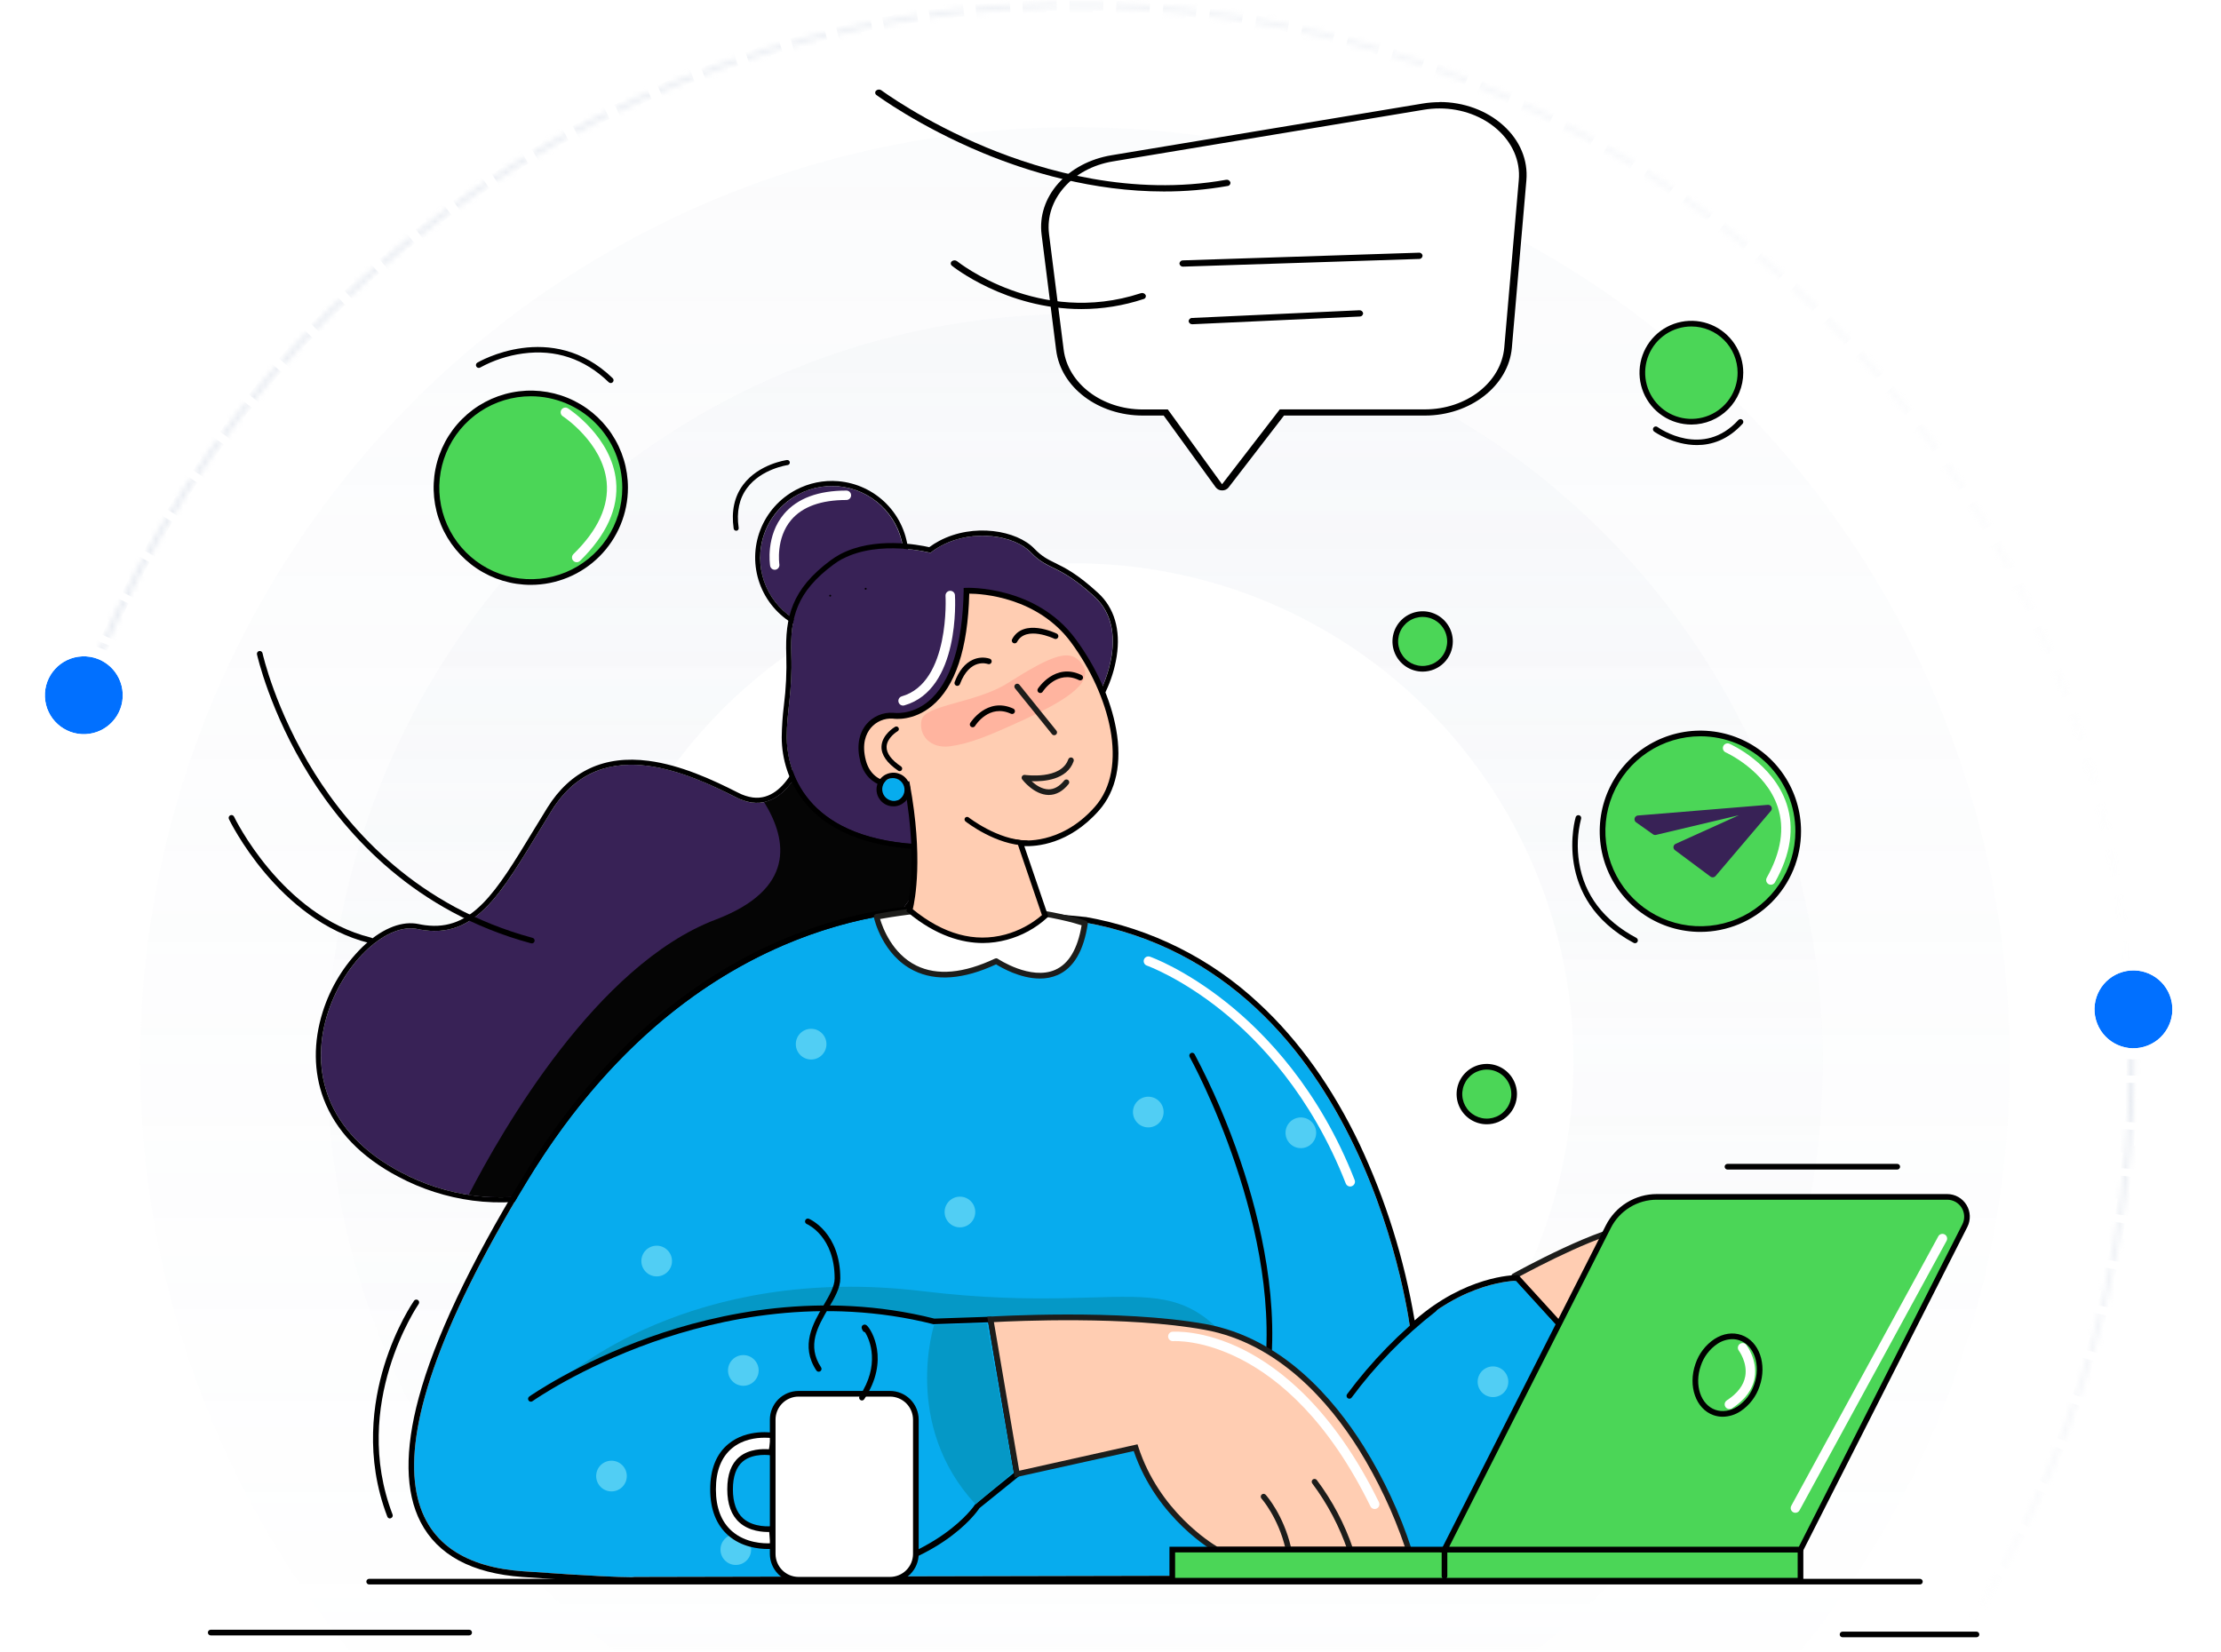 <svg width="406" height="302" viewBox="0 0 406 302" fill="none" xmlns="http://www.w3.org/2000/svg">
<mask id="mask0_14058_101173" style="mask-type:alpha" maskUnits="userSpaceOnUse" x="0" y="0" width="406" height="302">
<rect width="405.823" height="301.875" fill="#D9D9D9"/>
</mask>
<g mask="url(#mask0_14058_101173)">
<g opacity="0.5">
<mask id="path-2-inside-1_14058_101173" fill="white">
<path d="M389.979 202.565C391.995 156.308 377.371 110.86 348.759 74.459C320.146 38.057 279.439 13.112 234.015 4.144C188.592 -4.824 141.458 2.78 101.159 25.576C60.859 48.373 30.061 84.853 14.346 128.405L15.186 128.708C30.828 85.357 61.484 49.045 101.598 26.353C141.712 3.662 188.628 -3.907 233.842 5.02C279.057 13.946 319.576 38.777 348.057 75.01C376.537 111.244 391.094 156.483 389.087 202.526L389.979 202.565Z"/>
</mask>
<path d="M389.979 202.565C391.995 156.308 377.371 110.86 348.759 74.459C320.146 38.057 279.439 13.112 234.015 4.144C188.592 -4.824 141.458 2.78 101.159 25.576C60.859 48.373 30.061 84.853 14.346 128.405L15.186 128.708C30.828 85.357 61.484 49.045 101.598 26.353C141.712 3.662 188.628 -3.907 233.842 5.02C279.057 13.946 319.576 38.777 348.057 75.01C376.537 111.244 391.094 156.483 389.087 202.526L389.979 202.565Z" stroke="url(#paint0_linear_14058_101173)" stroke-width="2.848" stroke-dasharray="4.27 4.27" mask="url(#path-2-inside-1_14058_101173)"/>
</g>
<g opacity="0.5">
<mask id="path-3-inside-2_14058_101173" fill="white">
<path d="M14.603 260.572C30.488 304.063 61.429 340.422 101.818 363.061C142.206 385.699 189.369 393.118 234.757 383.973C280.145 374.827 320.755 349.723 349.224 313.21C377.694 276.697 392.14 231.192 389.943 184.943L389.051 184.986C391.238 231.021 376.859 276.316 348.52 312.661C320.182 349.006 279.76 373.994 234.581 383.098C189.402 392.201 142.456 384.816 102.254 362.282C62.052 339.748 31.253 303.556 15.442 260.266L14.603 260.572Z"/>
</mask>
<path d="M14.603 260.572C30.488 304.063 61.429 340.422 101.818 363.061C142.206 385.699 189.369 393.118 234.757 383.973C280.145 374.827 320.755 349.723 349.224 313.21C377.694 276.697 392.14 231.192 389.943 184.943L389.051 184.986C391.238 231.021 376.859 276.316 348.52 312.661C320.182 349.006 279.76 373.994 234.581 383.098C189.402 392.201 142.456 384.816 102.254 362.282C62.052 339.748 31.253 303.556 15.442 260.266L14.603 260.572Z" stroke="url(#paint1_linear_14058_101173)" stroke-width="2.848" stroke-dasharray="4.27 4.27" mask="url(#path-3-inside-2_14058_101173)"/>
</g>
<circle opacity="0.08" cx="196.503" cy="194.133" r="170.873" fill="url(#paint2_linear_14058_101173)"/>
<circle opacity="0.1" cx="196.505" cy="194.132" r="136.698" fill="url(#paint3_linear_14058_101173)"/>
<circle cx="196.504" cy="194.134" r="91.132" fill="white"/>
<g filter="url(#filter0_d_14058_101173)">
<circle cx="15.322" cy="125.09" r="7.12" transform="rotate(-2.504 15.322 125.09)" fill="#0170FF"/>
<circle cx="15.322" cy="125.09" r="8.138" transform="rotate(-2.504 15.322 125.09)" stroke="white" stroke-width="2.037"/>
</g>
<g filter="url(#filter1_d_14058_101173)">
<circle cx="389.994" cy="182.517" r="7.12" transform="rotate(-15.735 389.994 182.517)" fill="#0170FF"/>
<circle cx="389.994" cy="182.517" r="8.138" transform="rotate(-15.735 389.994 182.517)" stroke="white" stroke-width="2.037"/>
</g>
</g>
<path d="M276.796 233.331C276.796 233.331 292.976 224.365 298.832 224.365C304.688 224.365 291.935 244.366 291.935 244.366L285.131 242.791L276.796 233.331Z" fill="#FFCDB2"/>
<path d="M291.946 244.884C291.907 244.889 291.867 244.889 291.829 244.884L285.028 243.308C284.922 243.284 284.827 243.228 284.756 243.146L276.407 233.686C276.356 233.628 276.318 233.56 276.297 233.485C276.277 233.411 276.273 233.333 276.286 233.257C276.299 233.181 276.329 233.109 276.374 233.046C276.419 232.983 276.477 232.931 276.544 232.893C277.21 232.524 292.911 223.861 298.832 223.861C299.183 223.834 299.534 223.909 299.844 224.075C300.154 224.241 300.409 224.492 300.581 224.799C302.581 228.448 293.432 243.011 292.38 244.66C292.331 244.73 292.267 244.787 292.191 244.826C292.115 244.865 292.031 244.885 291.946 244.884ZM285.421 242.325L291.704 243.78C295.536 237.711 300.94 227.572 299.674 225.286C299.574 225.096 299.384 224.882 298.832 224.882C293.784 224.882 280.517 231.903 277.614 233.476L285.421 242.325Z" fill="#1D1D1B"/>
<path d="M147.802 136.526C147.802 136.526 144.099 150.666 134.532 145.779C124.966 140.892 109.523 134.23 100.853 148.193C92.184 162.156 87.625 172.25 76.317 169.871C65.009 167.491 44.624 199.263 73.306 214.357C120.31 239.094 172.525 155.335 172.525 155.335L164.97 145.806L147.802 136.526Z" fill="#382256"/>
<path d="M85.677 218.478C129.015 225.127 172.526 155.335 172.526 155.335L164.97 145.806L147.803 136.526C147.803 136.526 145.458 145.462 139.682 146.665C144.047 153.735 145.351 162.622 130.808 168.153C109.11 176.406 91.798 206.605 85.677 218.478Z" fill="#050505"/>
<path d="M147.803 136.527L164.97 145.807L172.526 155.335C172.526 155.335 129.574 224.241 86.508 218.599C81.89 217.984 77.419 216.547 73.307 214.357C44.99 199.456 64.489 168.302 75.876 169.795C76.024 169.816 76.172 169.84 76.317 169.871C76.759 169.964 77.193 170.04 77.614 170.095C87.987 171.454 92.522 161.605 100.854 148.193C105.447 140.792 111.944 139.192 118.462 140.044C124.239 140.803 130.036 143.493 134.533 145.779C135.454 146.265 136.451 146.59 137.481 146.741C144.868 147.71 147.803 136.527 147.803 136.527ZM147.924 135.602C147.757 135.582 147.588 135.606 147.434 135.671C147.304 135.728 147.189 135.813 147.097 135.92C147.005 136.028 146.938 136.155 146.903 136.292C146.865 136.43 144.075 146.665 137.592 145.817C136.666 145.679 135.77 145.385 134.943 144.948C130.115 142.496 124.411 139.885 118.573 139.12C110.479 138.058 104.247 140.944 100.05 147.7C99.095 149.238 98.195 150.721 97.323 152.155C90.691 163.081 86.311 170.295 77.724 169.171C77.328 169.116 76.914 169.047 76.497 168.957C76.331 168.922 76.152 168.895 75.986 168.871C72.986 168.478 69.517 170.005 66.227 173.175C62.877 176.478 60.39 180.554 58.985 185.045C57.261 190.528 57.309 196.014 59.154 200.908C61.357 206.753 65.968 211.557 72.858 215.185C77.07 217.421 81.647 218.89 86.373 219.523C96.398 220.837 107.227 218.275 118.559 211.909C127.556 206.853 136.895 199.391 146.32 189.735C162.325 173.333 173.195 156.004 173.305 155.832C173.406 155.668 173.454 155.476 173.443 155.284C173.432 155.092 173.362 154.907 173.243 154.756L165.701 145.22C165.622 145.121 165.523 145.039 165.411 144.979L148.244 135.699C148.144 135.646 148.036 135.611 147.924 135.595V135.602Z" fill="black"/>
<path d="M177.288 166.601C177.288 166.601 130.119 160.394 96.374 215.916C62.63 271.438 75.966 285.922 95.592 287.301C115.217 288.681 116 288.336 116 288.336L277.828 287.991L298.833 257.989L277.142 234.193C277.142 234.193 267.486 234.193 257.858 243.505C257.858 243.505 250.271 177.982 198.294 168.67L177.288 166.601Z" fill="#07ACEE"/>
<path d="M172.933 166.394C174.387 166.378 175.841 166.447 177.288 166.601L198.293 168.67C250.284 177.982 257.857 243.505 257.857 243.505C267.513 234.193 277.142 234.193 277.142 234.193L298.833 257.989L277.828 287.991L116 288.336C115.693 288.381 115.382 288.393 115.072 288.374C113.386 288.374 108.675 288.222 95.591 287.301C75.965 285.922 62.633 271.438 96.374 215.916C123.963 170.54 160.497 166.394 172.933 166.394ZM172.933 165.36C166.766 165.36 154.272 166.394 139.888 173.205C122.39 181.506 107.454 195.697 95.491 215.378C85.835 231.286 79.448 244.805 76.545 255.561C73.945 265.186 74.058 272.842 76.89 278.321C79.993 284.322 86.263 287.698 95.512 288.346C108.823 289.284 113.476 289.422 115.065 289.422C115.411 289.43 115.756 289.417 116.1 289.384L277.838 289.04H278.366L278.673 288.598L299.675 258.596L300.15 257.906L299.592 257.295L277.9 233.5L277.593 233.155H277.138C276.745 233.155 267.91 233.255 258.595 241.432C256.719 230.26 253.323 219.397 248.501 209.146C243.573 198.842 237.428 190.231 230.224 183.548C221.411 175.271 210.371 169.751 198.462 167.667H198.421H198.38L177.392 165.598C175.903 165.44 174.406 165.368 172.908 165.384L172.933 165.36Z" fill="black"/>
<path d="M102.937 252.171C102.937 252.171 125.987 230.917 168.68 236.09C211.374 241.263 215.509 227.469 232.034 256.092C248.56 284.715 200.704 256.092 200.704 256.092L102.937 252.171Z" fill="#0598C6"/>
<path d="M217.919 192.983C217.919 192.983 235.821 225.055 231.348 253.333L217.919 192.983Z" fill="#07ACEE"/>
<path d="M231.348 253.85H231.265C231.13 253.829 231.009 253.755 230.928 253.644C230.847 253.534 230.813 253.396 230.834 253.26C235.231 225.486 217.643 193.562 217.468 193.255C217.404 193.136 217.39 192.996 217.428 192.866C217.467 192.736 217.554 192.627 217.673 192.561C217.791 192.495 217.93 192.478 218.061 192.514C218.191 192.549 218.303 192.635 218.371 192.752C221.709 199.064 224.528 205.638 226.799 212.409C230.393 223.003 234.186 238.721 231.858 253.447C231.832 253.562 231.767 253.664 231.674 253.738C231.581 253.811 231.466 253.851 231.348 253.85Z" fill="black"/>
<path d="M97.064 255.747C97.064 255.747 131.149 231.607 170.746 241.608L181.092 241.263L185.92 269.541L178.678 275.404C178.678 275.404 172.125 285.749 152.165 288.508" fill="#07ACEE"/>
<path d="M152.148 289.026C152.08 289.03 152.012 289.022 151.947 289C151.883 288.979 151.823 288.944 151.772 288.9C151.72 288.855 151.678 288.801 151.648 288.74C151.617 288.679 151.599 288.613 151.595 288.545C151.59 288.477 151.598 288.408 151.62 288.344C151.642 288.279 151.676 288.22 151.72 288.168C151.765 288.117 151.819 288.075 151.88 288.044C151.941 288.014 152.008 287.996 152.076 287.991C171.539 285.305 178.157 275.231 178.223 275.124C178.254 275.077 178.291 275.034 178.333 274.997L185.33 269.327L180.644 241.78L170.763 242.125C170.717 242.132 170.669 242.132 170.622 242.125C150.303 236.994 131.477 241.09 119.262 245.422C106.003 250.126 97.447 256.112 97.364 256.185C97.309 256.228 97.246 256.26 97.178 256.278C97.111 256.296 97.04 256.3 96.971 256.29C96.902 256.28 96.835 256.256 96.775 256.22C96.716 256.183 96.664 256.135 96.623 256.078C96.583 256.021 96.554 255.957 96.539 255.888C96.524 255.82 96.523 255.749 96.537 255.681C96.55 255.612 96.577 255.547 96.616 255.489C96.655 255.431 96.705 255.381 96.764 255.343C96.85 255.281 105.499 249.212 118.883 244.456C131.229 240.073 150.265 235.935 170.801 241.104L181.061 240.759C181.185 240.757 181.306 240.8 181.402 240.879C181.498 240.958 181.563 241.068 181.585 241.19L186.413 269.469C186.428 269.559 186.419 269.652 186.387 269.738C186.355 269.824 186.301 269.9 186.23 269.958L179.047 275.756C178.357 276.79 171.536 286.353 152.217 289.022L152.148 289.026Z" fill="black"/>
<path d="M181.079 241.263C181.079 241.263 204.567 239.773 220.331 242.643C246.84 247.471 257.517 283.336 257.517 283.336H222.397C222.397 283.336 211.706 277.473 207.588 264.713L185.897 269.541L181.079 241.263Z" fill="#FFCDB2"/>
<path d="M258.209 283.853H222.261L222.144 283.788C222.037 283.729 211.495 277.822 207.246 265.32L185.479 270.148L180.472 240.767L181.044 240.729C181.279 240.729 204.777 239.266 220.42 242.108C234.304 244.636 243.787 255.682 249.302 264.5C252.94 270.35 255.864 276.616 258.009 283.163L258.209 283.853ZM222.534 282.819H256.806C254.691 276.597 251.875 270.636 248.412 265.051C243.012 256.43 233.739 245.612 220.237 243.153C206.081 240.573 185.382 241.546 181.686 241.746L186.317 268.917L207.936 264.089L208.081 264.538C211.874 276.266 221.392 282.15 222.534 282.819Z" fill="#1D1D1B"/>
<path d="M170.746 242.297C170.746 242.297 164.884 260.575 178.333 275.059L185.23 269.196L180.402 241.953L170.746 242.297Z" fill="#0598C6"/>
<path d="M152.066 115.128C159.303 115.128 165.17 109.252 165.17 102.003C165.17 94.754 159.303 88.877 152.066 88.877C144.828 88.877 138.961 94.754 138.961 102.003C138.961 109.252 144.828 115.128 152.066 115.128Z" fill="#382256"/>
<path d="M145.941 90.388C148.518 89.024 151.476 88.556 154.348 89.059C157.22 89.562 159.843 91.006 161.804 93.164C163.765 95.323 164.951 98.072 165.177 100.979C165.402 103.887 164.654 106.786 163.049 109.221C161.444 111.655 159.075 113.487 156.315 114.426C153.554 115.366 150.56 115.36 147.803 114.409C145.046 113.459 142.685 111.618 141.09 109.177C139.495 106.735 138.758 103.833 138.995 100.927C139.166 98.725 139.893 96.604 141.107 94.76C142.322 92.917 143.985 91.413 145.941 90.388ZM145.506 89.564C142.524 91.141 140.211 93.74 138.992 96.885C137.772 100.03 137.728 103.51 138.867 106.685C140.006 109.86 142.252 112.518 145.193 114.17C148.134 115.823 151.572 116.359 154.876 115.681C158.181 115.003 161.129 113.156 163.182 110.479C165.234 107.802 166.252 104.475 166.049 101.107C165.845 97.74 164.434 94.56 162.075 92.149C159.715 89.738 156.565 88.26 153.203 87.984C150.54 87.765 147.869 88.313 145.506 89.564Z" fill="black"/>
<path d="M201.291 126.039C201.291 126.039 206.763 115.269 200.094 109.141C193.424 103.013 191.711 104.464 188.407 100.999C185.103 97.533 176.033 96.395 170.071 101.092C170.071 101.092 159.149 98.202 152.362 103.233C145.575 108.265 144.396 112.955 144.637 119.759C144.879 126.563 143.796 130.067 143.803 134.857C143.81 139.647 146.007 152.213 165.546 154.207C185.086 156.2 201.291 126.039 201.291 126.039Z" fill="#382256"/>
<path d="M153.987 102.206C160.77 98.619 170.081 101.078 170.081 101.078C170.729 100.57 171.421 100.122 172.15 99.74C177.968 96.657 185.486 97.902 188.428 100.985C191.731 104.433 193.442 102.995 200.115 109.127C206.788 115.259 201.311 126.025 201.311 126.025C201.311 126.025 191.517 144.254 177.975 151.431C174.099 153.5 169.916 154.631 165.56 154.19C146.02 152.196 143.834 139.63 143.817 134.84C143.799 130.049 144.893 126.563 144.651 119.742C144.41 112.92 145.589 108.248 152.376 103.216C152.89 102.83 153.433 102.484 154 102.182L153.987 102.206ZM153.562 101.357C152.961 101.678 152.384 102.043 151.838 102.451C144.734 107.716 143.486 112.796 143.734 119.762C143.829 122.846 143.683 125.933 143.296 128.994C143.054 130.929 142.922 132.876 142.899 134.826C142.907 138.889 144.215 142.843 146.631 146.11C150.445 151.193 156.787 154.217 165.481 155.103C169.674 155.531 174.026 154.569 178.416 152.245C185.562 148.451 191.635 141.644 195.47 136.591C197.929 133.376 200.158 129.99 202.139 126.46V126.439C203.108 124.402 203.78 122.236 204.132 120.007C204.881 115.159 203.708 111.151 200.739 108.423C196.945 104.93 194.687 103.823 192.876 102.937C191.469 102.247 190.462 101.747 189.083 100.326C185.896 96.981 177.971 95.574 171.695 98.898C171.058 99.237 170.445 99.623 169.864 100.05C167.864 99.595 159.784 98.057 153.552 101.357H153.562Z" fill="black"/>
<path d="M134.795 96.992C134.748 97.017 134.696 97.033 134.643 97.04C134.521 97.058 134.397 97.026 134.298 96.953C134.199 96.879 134.134 96.769 134.116 96.647C133.657 93.488 134.24 90.784 135.84 88.646C138.675 84.853 143.644 84.142 143.851 84.115C143.912 84.106 143.974 84.109 144.033 84.124C144.092 84.14 144.148 84.166 144.197 84.203C144.246 84.24 144.287 84.286 144.319 84.339C144.35 84.392 144.37 84.451 144.379 84.511C144.394 84.634 144.361 84.758 144.286 84.857C144.212 84.956 144.101 85.021 143.979 85.039C143.934 85.039 139.178 85.729 136.581 89.215C135.126 91.153 134.605 93.609 135.029 96.512C135.043 96.606 135.028 96.703 134.986 96.788C134.945 96.874 134.878 96.945 134.795 96.992Z" fill="black"/>
<path d="M160.231 167.636C160.231 167.636 163.859 184.365 182.109 175.743C182.109 175.743 195.883 185.054 198.293 168.846C198.293 168.843 183.461 163.314 160.231 167.636Z" fill="white"/>
<path d="M190.083 178.923C186.49 178.923 183.041 176.926 182.086 176.329C176.147 179.088 171.095 179.468 167.067 177.481C161.301 174.64 159.804 168.022 159.746 167.739C159.731 167.672 159.729 167.603 159.742 167.535C159.754 167.468 159.78 167.403 159.818 167.346C159.858 167.288 159.909 167.238 159.968 167.199C160.027 167.161 160.094 167.134 160.163 167.122C183.269 162.832 198.349 168.301 198.497 168.356C198.611 168.396 198.707 168.474 198.769 168.576C198.832 168.679 198.858 168.799 198.842 168.918C198.111 173.846 196.259 176.995 193.342 178.278C192.313 178.719 191.202 178.939 190.083 178.923ZM182.11 175.222C182.213 175.223 182.314 175.254 182.4 175.312C182.458 175.35 188.407 179.306 192.89 177.33C195.377 176.233 197.001 173.498 197.718 169.191C195.232 168.384 181.31 164.363 160.88 168.039C161.349 169.615 163.094 174.381 167.519 176.557C171.312 178.419 176.14 177.988 181.893 175.271C181.961 175.24 182.035 175.223 182.11 175.222Z" fill="#1D1D1B"/>
<path d="M186.517 154.139L191.062 167.464C191.062 167.464 180.389 178.154 166.271 166.429C166.271 166.429 168.571 158.432 165.812 143.438C165.812 143.438 159.318 144.903 157.79 139.189C156.263 133.475 160.087 130.599 163.253 130.857C163.253 130.857 176.22 133.119 176.675 108.014C176.675 108.014 189.09 107.434 196.246 117.201C203.401 126.967 207.098 140.441 200.511 147.893C193.925 155.346 186.517 154.139 186.517 154.139Z" fill="#FFCDB2"/>
<path d="M179.692 172.43C175.899 172.43 171.14 171.143 165.943 166.826L165.681 166.612L165.774 166.288C165.798 166.209 167.953 158.384 165.395 144.031C163.729 144.241 158.659 144.441 157.29 139.323C156.563 136.596 156.945 134.151 158.38 132.426C158.975 131.713 159.732 131.151 160.587 130.787C161.442 130.423 162.371 130.267 163.298 130.333H163.343C163.374 130.333 166.577 130.843 169.722 128.229C173.75 124.884 175.978 117.884 176.158 107.99V107.507L176.64 107.483C176.771 107.483 189.4 107.003 196.642 116.88C200.435 122.032 203.046 127.867 204.026 133.306C205.136 139.475 204.046 144.627 200.88 148.21C195.397 154.418 189.403 154.797 187.241 154.708L191.635 167.588L191.407 167.816C189.32 169.722 186.806 171.098 184.075 171.83C182.647 172.221 181.173 172.423 179.692 172.43ZM166.857 166.257C172.474 170.833 178.168 172.385 183.779 170.874C186.242 170.201 188.526 168.99 190.466 167.329L185.751 153.497L186.6 153.635C186.714 153.635 193.842 154.649 200.125 147.545C206.495 140.348 202.784 126.988 195.828 117.515C189.7 109.166 179.509 108.548 177.182 108.548C176.93 118.646 174.633 125.553 170.354 129.081C166.953 131.888 163.553 131.45 163.191 131.392C162.433 131.345 161.675 131.476 160.977 131.776C160.279 132.075 159.661 132.534 159.173 133.116C158.318 134.151 157.473 136.006 158.29 139.075C159.67 144.248 165.453 143.007 165.698 142.951L166.222 142.834L166.319 143.362C168.791 156.777 167.26 164.564 166.857 166.257Z" fill="black"/>
<path d="M187.793 154.583C187.745 154.6 187.695 154.608 187.645 154.607C182.065 154.528 176.719 150.372 176.495 150.196C176.398 150.12 176.335 150.008 176.32 149.885C176.305 149.762 176.34 149.638 176.416 149.541C176.492 149.444 176.604 149.381 176.727 149.366C176.85 149.351 176.974 149.385 177.071 149.462C177.123 149.503 182.396 153.6 187.658 153.672C187.77 153.673 187.877 153.714 187.961 153.786C188.045 153.859 188.1 153.96 188.116 154.07C188.132 154.18 188.109 154.292 188.049 154.386C187.99 154.48 187.899 154.55 187.793 154.583Z" fill="black"/>
<path d="M164.673 140.947C164.598 140.986 164.514 141.004 164.43 140.999C164.345 140.995 164.264 140.967 164.194 140.92C162.125 139.513 161.09 138.026 161.138 136.505C161.218 134.312 163.518 132.953 163.618 132.898C163.67 132.867 163.729 132.846 163.789 132.838C163.85 132.829 163.912 132.833 163.971 132.849C164.03 132.865 164.085 132.892 164.134 132.93C164.182 132.967 164.222 133.014 164.252 133.067C164.283 133.12 164.304 133.179 164.312 133.239C164.32 133.3 164.316 133.362 164.3 133.421C164.285 133.481 164.258 133.536 164.22 133.585C164.183 133.634 164.137 133.674 164.083 133.705C164.059 133.705 162.125 134.867 162.07 136.54C162.032 137.719 162.921 138.933 164.715 140.147C164.765 140.181 164.809 140.225 164.843 140.277C164.876 140.328 164.9 140.385 164.911 140.445C164.923 140.506 164.923 140.568 164.91 140.628C164.898 140.688 164.873 140.745 164.839 140.795C164.798 140.86 164.741 140.912 164.673 140.947Z" fill="black"/>
<path d="M184.158 124.936C178.444 128.536 169.091 128.888 168.47 131.629C167.85 134.371 170.026 136.944 173.643 136.457C177.261 135.971 180.568 134.633 187.193 131.585C193.818 128.536 200.077 125.056 197.963 121.691C195.849 118.325 192.559 119.635 184.158 124.936Z" fill="#FFB49F"/>
<path d="M163.308 146.514C164.493 146.514 165.453 145.552 165.453 144.365C165.453 143.179 164.493 142.217 163.308 142.217C162.123 142.217 161.163 143.179 161.163 144.365C161.163 145.552 162.123 146.514 163.308 146.514Z" fill="#07ACEE"/>
<path d="M162.308 142.462C162.807 142.233 163.374 142.204 163.894 142.381C164.414 142.558 164.846 142.926 165.102 143.412C165.359 143.897 165.419 144.462 165.272 144.991C165.125 145.519 164.782 145.972 164.312 146.255C163.813 146.484 163.245 146.512 162.726 146.336C162.206 146.159 161.774 145.79 161.517 145.305C161.261 144.82 161.2 144.255 161.347 143.726C161.494 143.197 161.838 142.745 162.308 142.462ZM161.874 141.637C161.218 141.983 160.708 142.554 160.439 143.245C160.17 143.936 160.16 144.7 160.409 145.399C160.659 146.097 161.152 146.681 161.798 147.045C162.444 147.409 163.2 147.528 163.926 147.379C164.652 147.23 165.301 146.825 165.752 146.237C166.204 145.648 166.428 144.917 166.383 144.177C166.339 143.437 166.029 142.738 165.51 142.208C164.991 141.678 164.299 141.353 163.56 141.293C162.976 141.245 162.391 141.364 161.874 141.637Z" fill="black"/>
<path d="M192.707 134.433C192.63 134.433 192.553 134.416 192.483 134.383C192.413 134.349 192.352 134.3 192.304 134.24L185.541 125.856C185.455 125.749 185.414 125.612 185.429 125.476C185.443 125.339 185.512 125.213 185.619 125.127C185.726 125.04 185.863 125 185.999 125.015C186.136 125.029 186.261 125.097 186.348 125.204L193.107 133.591C193.17 133.667 193.209 133.758 193.221 133.856C193.233 133.953 193.217 134.051 193.175 134.14C193.133 134.228 193.067 134.303 192.984 134.355C192.901 134.407 192.805 134.434 192.707 134.433Z" fill="#1D1D1B"/>
<path d="M185.475 117.631C185.385 117.632 185.297 117.61 185.219 117.566C185.14 117.522 185.075 117.458 185.029 117.381C184.983 117.304 184.958 117.216 184.956 117.126C184.955 117.036 184.977 116.948 185.02 116.869C187.11 112.962 192.952 115.738 193.183 115.859C193.306 115.919 193.401 116.026 193.445 116.156C193.49 116.286 193.481 116.428 193.421 116.552C193.36 116.675 193.253 116.77 193.123 116.814C192.993 116.859 192.851 116.85 192.728 116.79C192.679 116.766 187.555 114.328 185.93 117.359C185.887 117.442 185.822 117.511 185.741 117.559C185.661 117.607 185.569 117.632 185.475 117.631Z" fill="black"/>
<path d="M174.992 125.412C174.929 125.412 174.867 125.4 174.809 125.377C174.681 125.329 174.578 125.231 174.521 125.106C174.465 124.982 174.461 124.84 174.509 124.712C175.292 122.642 176.416 121.263 177.843 120.629C178.826 120.181 179.941 120.118 180.968 120.453C181.091 120.505 181.188 120.603 181.24 120.726C181.292 120.849 181.295 120.988 181.247 121.113C181.199 121.237 181.105 121.339 180.984 121.396C180.864 121.453 180.726 121.461 180.599 121.418C180.458 121.367 177.299 120.26 175.478 125.077C175.44 125.176 175.373 125.26 175.287 125.32C175.2 125.38 175.097 125.412 174.992 125.412Z" fill="black"/>
<path d="M177.805 132.978C177.713 132.978 177.622 132.954 177.542 132.907C177.463 132.86 177.397 132.793 177.352 132.713C177.307 132.632 177.284 132.541 177.286 132.449C177.288 132.357 177.315 132.266 177.364 132.188C177.395 132.14 180.416 127.343 185.254 129.577C185.373 129.638 185.464 129.743 185.507 129.869C185.551 129.996 185.544 130.134 185.488 130.255C185.431 130.377 185.33 130.471 185.206 130.52C185.081 130.568 184.943 130.567 184.82 130.515C180.823 128.667 178.35 132.564 178.247 132.733C178.2 132.808 178.135 132.87 178.057 132.912C177.98 132.955 177.893 132.978 177.805 132.978Z" fill="black"/>
<path d="M190.179 126.715C190.084 126.717 189.99 126.693 189.907 126.646C189.825 126.599 189.757 126.529 189.712 126.446C189.666 126.363 189.645 126.268 189.649 126.173C189.653 126.079 189.684 125.987 189.737 125.908C189.768 125.86 192.862 121.104 197.669 123.415C197.733 123.442 197.792 123.482 197.84 123.533C197.889 123.583 197.926 123.643 197.951 123.708C197.976 123.774 197.987 123.844 197.984 123.914C197.98 123.984 197.963 124.052 197.933 124.115C197.902 124.178 197.86 124.234 197.807 124.28C197.754 124.327 197.693 124.361 197.626 124.383C197.559 124.404 197.489 124.412 197.42 124.406C197.35 124.4 197.282 124.379 197.221 124.346C193.251 122.439 190.72 126.298 190.617 126.463C190.571 126.539 190.507 126.602 190.43 126.646C190.354 126.69 190.267 126.714 190.179 126.715Z" fill="black"/>
<path d="M191.72 145.358H191.658C189.017 145.317 186.947 142.63 186.861 142.517C186.799 142.435 186.763 142.336 186.757 142.233C186.751 142.13 186.776 142.028 186.828 141.94C186.881 141.851 186.959 141.78 187.052 141.736C187.145 141.692 187.249 141.677 187.351 141.692C187.416 141.692 193.955 142.641 195.283 138.844C195.328 138.714 195.424 138.608 195.548 138.548C195.672 138.489 195.815 138.481 195.945 138.527C196.075 138.572 196.181 138.668 196.24 138.792C196.3 138.916 196.308 139.059 196.262 139.189C195.065 142.613 190.813 142.923 188.579 142.841C189.32 143.53 190.451 144.313 191.682 144.33C192.696 144.33 193.655 143.806 194.521 142.737C194.561 142.679 194.614 142.631 194.674 142.594C194.734 142.557 194.802 142.533 194.872 142.523C194.942 142.514 195.013 142.518 195.081 142.537C195.149 142.556 195.213 142.589 195.268 142.633C195.323 142.678 195.368 142.733 195.401 142.795C195.434 142.858 195.454 142.927 195.459 142.997C195.464 143.068 195.455 143.139 195.432 143.205C195.408 143.272 195.372 143.333 195.324 143.386C194.262 144.693 193.048 145.358 191.72 145.358Z" fill="#1D1D1B"/>
<path d="M148.275 193.728C149.821 193.728 151.075 192.471 151.075 190.92C151.075 189.37 149.821 188.113 148.275 188.113C146.728 188.113 145.475 189.37 145.475 190.92C145.475 192.471 146.728 193.728 148.275 193.728Z" fill="#51CEF4"/>
<path d="M175.477 224.42C177.024 224.42 178.277 223.163 178.277 221.613C178.277 220.062 177.024 218.806 175.477 218.806C173.931 218.806 172.677 220.062 172.677 221.613C172.677 223.163 173.931 224.42 175.477 224.42Z" fill="#51CEF4"/>
<path d="M209.908 206.143C211.454 206.143 212.708 204.886 212.708 203.335C212.708 201.785 211.454 200.528 209.908 200.528C208.361 200.528 207.107 201.785 207.107 203.335C207.107 204.886 208.361 206.143 209.908 206.143Z" fill="#51CEF4"/>
<path d="M120.041 233.386C121.588 233.386 122.842 232.129 122.842 230.579C122.842 229.029 121.588 227.772 120.041 227.772C118.495 227.772 117.241 229.029 117.241 230.579C117.241 232.129 118.495 233.386 120.041 233.386Z" fill="#51CEF4"/>
<path d="M135.881 253.388C137.428 253.388 138.682 252.131 138.682 250.581C138.682 249.031 137.428 247.774 135.881 247.774C134.335 247.774 133.081 249.031 133.081 250.581C133.081 252.131 134.335 253.388 135.881 253.388Z" fill="#51CEF4"/>
<path d="M134.505 286.149C136.052 286.149 137.305 284.893 137.305 283.342C137.305 281.792 136.052 280.535 134.505 280.535C132.959 280.535 131.705 281.792 131.705 283.342C131.705 284.893 132.959 286.149 134.505 286.149Z" fill="#51CEF4"/>
<path d="M237.797 209.936C239.344 209.936 240.598 208.679 240.598 207.129C240.598 205.579 239.344 204.322 237.797 204.322C236.251 204.322 234.997 205.579 234.997 207.129C234.997 208.679 236.251 209.936 237.797 209.936Z" fill="#51CEF4"/>
<path d="M272.917 255.458C274.464 255.458 275.718 254.201 275.718 252.65C275.718 251.1 274.464 249.843 272.917 249.843C271.371 249.843 270.117 251.1 270.117 252.65C270.117 254.201 271.371 255.458 272.917 255.458Z" fill="#51CEF4"/>
<path d="M111.779 272.7C113.325 272.7 114.579 271.443 114.579 269.893C114.579 268.343 113.325 267.086 111.779 267.086C110.232 267.086 108.979 268.343 108.979 269.893C108.979 271.443 110.232 272.7 111.779 272.7Z" fill="#51CEF4"/>
<path d="M246.669 255.23C251.083 249.258 256.295 243.921 262.16 239.366L246.669 255.23Z" fill="#07ACEE"/>
<path d="M246.666 255.747C246.572 255.746 246.48 255.719 246.399 255.67C246.319 255.621 246.254 255.551 246.21 255.467C246.167 255.384 246.147 255.29 246.152 255.196C246.158 255.102 246.189 255.011 246.242 254.933C250.695 248.925 255.945 243.55 261.846 238.956C261.955 238.872 262.093 238.835 262.229 238.853C262.365 238.871 262.489 238.942 262.572 239.051C262.656 239.16 262.693 239.297 262.675 239.433C262.658 239.57 262.586 239.693 262.477 239.777C256.657 244.302 251.481 249.601 247.094 255.526C247.045 255.595 246.981 255.651 246.907 255.689C246.832 255.728 246.75 255.748 246.666 255.747Z" fill="black"/>
<path d="M240.297 270.92C243.125 274.686 245.336 278.876 246.849 283.335L240.297 270.92Z" fill="#FFCDB2"/>
<path d="M246.839 283.853C246.731 283.853 246.627 283.82 246.539 283.758C246.452 283.696 246.385 283.609 246.349 283.508C244.852 279.111 242.673 274.976 239.893 271.255C239.851 271.202 239.819 271.141 239.8 271.075C239.781 271.01 239.775 270.941 239.782 270.874C239.79 270.806 239.811 270.74 239.844 270.681C239.877 270.621 239.921 270.568 239.974 270.526C240.027 270.483 240.088 270.452 240.154 270.433C240.219 270.414 240.288 270.408 240.356 270.415C240.423 270.423 240.489 270.444 240.549 270.476C240.608 270.509 240.661 270.554 240.704 270.607C243.566 274.413 245.802 278.652 247.328 283.163C247.349 283.229 247.356 283.297 247.35 283.366C247.344 283.434 247.324 283.501 247.292 283.561C247.26 283.622 247.216 283.676 247.163 283.719C247.11 283.763 247.049 283.795 246.983 283.815C246.937 283.835 246.889 283.848 246.839 283.853Z" fill="#1D1D1B"/>
<path d="M231.003 273.68C231.003 273.68 234.107 277.128 235.486 282.991L231.003 273.68Z" fill="#FFCDB2"/>
<path d="M235.479 283.508C235.362 283.508 235.249 283.468 235.158 283.396C235.066 283.323 235.002 283.222 234.975 283.108C233.648 277.459 230.648 274.059 230.617 274.024C230.567 273.975 230.528 273.915 230.502 273.85C230.476 273.785 230.463 273.715 230.465 273.645C230.467 273.574 230.483 273.505 230.513 273.441C230.542 273.377 230.584 273.32 230.637 273.273C230.689 273.226 230.75 273.191 230.817 273.168C230.884 273.146 230.954 273.137 231.024 273.143C231.094 273.149 231.163 273.169 231.225 273.202C231.287 273.235 231.341 273.28 231.385 273.335C231.516 273.48 234.589 276.949 235.982 282.873C236.013 283.007 235.99 283.147 235.918 283.264C235.845 283.38 235.73 283.463 235.596 283.494C235.558 283.504 235.518 283.508 235.479 283.508Z" fill="#1D1D1B"/>
<path d="M158.245 107.824C158.29 107.824 158.334 107.806 158.367 107.773C158.399 107.741 158.417 107.697 158.417 107.651C158.417 107.606 158.399 107.562 158.367 107.529C158.334 107.497 158.29 107.479 158.245 107.479C158.199 107.479 158.155 107.497 158.123 107.529C158.09 107.562 158.072 107.606 158.072 107.651C158.072 107.697 158.09 107.741 158.123 107.773C158.155 107.806 158.199 107.824 158.245 107.824Z" fill="black"/>
<path d="M151.761 109.089C151.807 109.089 151.851 109.071 151.883 109.039C151.916 109.007 151.934 108.963 151.934 108.917C151.934 108.871 151.916 108.827 151.883 108.795C151.851 108.763 151.807 108.745 151.761 108.745C151.716 108.745 151.672 108.763 151.639 108.795C151.607 108.827 151.589 108.871 151.589 108.917C151.589 108.963 151.607 109.007 151.639 109.039C151.672 109.071 151.716 109.089 151.761 109.089Z" fill="black"/>
<path d="M97.143 172.464C97.099 172.469 97.053 172.469 97.009 172.464C75.824 166.719 63.351 152.666 56.615 141.889C49.322 130.222 47.001 119.759 46.977 119.656C46.962 119.589 46.961 119.521 46.973 119.454C46.985 119.387 47.01 119.323 47.047 119.265C47.084 119.208 47.132 119.158 47.188 119.12C47.244 119.081 47.307 119.053 47.373 119.039C47.44 119.024 47.509 119.023 47.576 119.035C47.643 119.047 47.707 119.072 47.764 119.109C47.821 119.146 47.871 119.194 47.91 119.25C47.949 119.306 47.976 119.369 47.991 119.435C48.011 119.539 50.305 129.857 57.512 141.375C64.147 151.98 76.434 165.812 97.278 171.464C97.415 171.482 97.539 171.553 97.624 171.663C97.708 171.773 97.746 171.911 97.728 172.048C97.71 172.186 97.638 172.31 97.529 172.395C97.419 172.479 97.28 172.516 97.143 172.499V172.464Z" fill="black"/>
<path d="M67.658 172.44C67.617 172.445 67.575 172.445 67.534 172.44C50.76 168.264 41.935 149.952 41.845 149.765C41.787 149.641 41.78 149.498 41.827 149.369C41.873 149.24 41.969 149.134 42.094 149.076C42.218 149.017 42.361 149.01 42.49 149.057C42.619 149.104 42.725 149.2 42.783 149.324C42.866 149.503 51.491 167.381 67.782 171.433C67.919 171.449 68.044 171.52 68.13 171.628C68.215 171.737 68.254 171.875 68.237 172.012C68.221 172.149 68.15 172.274 68.042 172.36C67.933 172.445 67.795 172.484 67.658 172.467V172.44Z" fill="black"/>
<path d="M346.82 213.847H315.783C315.646 213.847 315.514 213.793 315.417 213.696C315.32 213.599 315.266 213.467 315.266 213.33C315.266 213.193 315.32 213.061 315.417 212.964C315.514 212.867 315.646 212.812 315.783 212.812H346.82C346.957 212.812 347.089 212.867 347.186 212.964C347.283 213.061 347.337 213.193 347.337 213.33C347.337 213.467 347.283 213.599 347.186 213.696C347.089 213.793 346.957 213.847 346.82 213.847Z" fill="black"/>
<path d="M246.812 216.951C246.638 216.951 246.468 216.898 246.325 216.801C246.182 216.703 246.071 216.564 246.008 216.402C239.68 200.228 230.145 190.255 223.247 184.741C215.767 178.758 209.702 176.575 209.643 176.554C209.536 176.516 209.437 176.458 209.353 176.383C209.269 176.307 209.2 176.215 209.151 176.113C209.102 176.011 209.074 175.9 209.068 175.787C209.062 175.674 209.078 175.561 209.115 175.454C209.153 175.347 209.211 175.249 209.287 175.164C209.362 175.08 209.454 175.011 209.556 174.962C209.658 174.913 209.769 174.885 209.882 174.879C209.995 174.873 210.108 174.889 210.215 174.926C210.47 175.016 216.564 177.202 224.261 183.344C231.345 188.993 241.159 199.208 247.632 215.761C247.715 215.974 247.71 216.211 247.618 216.42C247.526 216.63 247.355 216.794 247.143 216.878C247.038 216.925 246.926 216.949 246.812 216.951Z" fill="white"/>
<path d="M251.295 275.921C251.133 275.921 250.975 275.876 250.838 275.79C250.701 275.705 250.59 275.583 250.519 275.438C235.094 243.911 214.654 245.208 214.464 245.225C214.351 245.234 214.237 245.221 214.129 245.186C214.021 245.151 213.921 245.095 213.834 245.021C213.748 244.948 213.677 244.858 213.625 244.757C213.573 244.656 213.542 244.545 213.533 244.432C213.524 244.319 213.537 244.205 213.572 244.097C213.607 243.989 213.663 243.889 213.737 243.802C213.81 243.716 213.9 243.645 214.001 243.593C214.103 243.541 214.213 243.51 214.326 243.501C214.55 243.501 219.909 243.091 227.283 246.777C234.007 250.143 243.77 257.712 252.071 274.673C252.135 274.804 252.165 274.95 252.158 275.096C252.15 275.243 252.105 275.385 252.028 275.509C251.95 275.633 251.842 275.736 251.714 275.806C251.586 275.877 251.441 275.914 251.295 275.914V275.921Z" fill="white"/>
<path d="M141.63 104.182C141.425 104.182 141.227 104.11 141.071 103.977C140.915 103.844 140.811 103.66 140.778 103.458C140.744 103.234 139.933 97.94 143.34 93.947C145.754 91.126 149.572 89.698 154.721 89.698C154.949 89.698 155.169 89.789 155.33 89.951C155.492 90.112 155.583 90.332 155.583 90.56C155.583 90.789 155.492 91.008 155.33 91.17C155.169 91.332 154.949 91.422 154.721 91.422C150.096 91.422 146.706 92.643 144.651 95.05C141.757 98.44 142.461 103.137 142.468 103.182C142.504 103.408 142.449 103.639 142.315 103.824C142.181 104.01 141.98 104.135 141.754 104.172L141.63 104.182Z" fill="white"/>
<path d="M165.08 129.012C164.873 129.011 164.673 128.936 164.517 128.799C164.361 128.663 164.259 128.475 164.23 128.27C164.201 128.065 164.247 127.856 164.36 127.682C164.472 127.508 164.644 127.38 164.843 127.322C173.719 124.784 172.85 109.045 172.84 108.893C172.839 108.673 172.923 108.46 173.074 108.3C173.224 108.139 173.43 108.042 173.65 108.028C173.87 108.014 174.087 108.084 174.257 108.224C174.426 108.364 174.536 108.564 174.564 108.782C174.605 109.472 175.523 126.063 165.318 128.977C165.241 129.001 165.161 129.012 165.08 129.012Z" fill="white"/>
<path d="M71.279 277.646C71.173 277.644 71.07 277.61 70.983 277.549C70.897 277.487 70.832 277.4 70.796 277.301C66.658 266.472 68.196 256.326 70.224 249.712C72.42 242.56 75.552 238.032 75.683 237.842C75.761 237.73 75.881 237.653 76.016 237.629C76.152 237.605 76.291 237.636 76.403 237.714C76.516 237.793 76.593 237.913 76.617 238.048C76.64 238.184 76.61 238.323 76.531 238.435C76.407 238.615 64.023 256.737 71.761 276.921C71.786 276.985 71.798 277.052 71.796 277.12C71.794 277.188 71.779 277.255 71.752 277.317C71.724 277.379 71.685 277.436 71.636 277.482C71.586 277.529 71.528 277.566 71.465 277.59C71.407 277.621 71.344 277.639 71.279 277.646Z" fill="black"/>
<path d="M350.958 289.716H67.485C67.348 289.716 67.216 289.661 67.119 289.564C67.022 289.467 66.968 289.336 66.968 289.198C66.968 289.061 67.022 288.93 67.119 288.833C67.216 288.736 67.348 288.681 67.485 288.681H350.958C351.095 288.681 351.227 288.736 351.324 288.833C351.421 288.93 351.475 289.061 351.475 289.198C351.475 289.336 351.421 289.467 351.324 289.564C351.227 289.661 351.095 289.716 350.958 289.716Z" fill="black"/>
<path d="M85.763 299.027H38.517C38.38 299.027 38.249 298.972 38.151 298.875C38.054 298.778 38 298.647 38 298.509C38 298.372 38.054 298.241 38.151 298.144C38.249 298.047 38.38 297.992 38.517 297.992H85.763C85.9 297.992 86.031 298.047 86.129 298.144C86.225 298.241 86.28 298.372 86.28 298.509C86.28 298.647 86.225 298.778 86.129 298.875C86.031 298.972 85.9 299.027 85.763 299.027Z" fill="black"/>
<path d="M361.304 299.371H336.819C336.682 299.371 336.55 299.317 336.453 299.22C336.356 299.123 336.302 298.991 336.302 298.854C336.302 298.717 336.356 298.585 336.453 298.488C336.55 298.391 336.682 298.337 336.819 298.337H361.304C361.441 298.337 361.573 298.391 361.67 298.488C361.767 298.585 361.821 298.717 361.821 298.854C361.821 298.991 361.767 299.123 361.67 299.22C361.573 299.317 361.441 299.371 361.304 299.371Z" fill="black"/>
<path d="M140.353 282.711C138.771 282.711 135.787 282.401 133.456 280.349C131.387 278.528 130.353 275.828 130.353 272.317C130.353 268.807 131.387 266.148 133.456 264.42C136.746 261.661 141.326 262.461 141.519 262.499L140.971 265.568C140.936 265.568 137.595 265.01 135.453 266.824C134.136 267.938 133.467 269.783 133.467 272.317C133.467 274.852 134.156 276.8 135.536 278.007C137.712 279.928 141.054 279.563 141.071 279.559L141.467 282.663C141.097 282.702 140.725 282.718 140.353 282.711Z" fill="white"/>
<path d="M140.354 283.229C138.705 283.229 135.574 282.904 133.112 280.739C130.932 278.814 129.825 275.983 129.825 272.317C129.825 268.651 130.936 265.855 133.129 264.041C136.605 261.134 141.405 261.972 141.616 262.006L142.123 262.099L141.392 266.182L140.885 266.096C140.854 266.096 137.729 265.593 135.777 267.238C134.581 268.245 133.974 269.962 133.974 272.335C133.974 274.707 134.608 276.538 135.853 277.638C137.84 279.39 140.957 279.066 140.988 279.063L141.495 279.008L142.019 283.118L141.509 283.184C141.125 283.222 140.739 283.237 140.354 283.229ZM139.75 262.882C138.157 262.882 135.736 263.199 133.798 264.82C131.86 266.441 130.867 268.958 130.867 272.321C130.867 275.683 131.856 278.249 133.801 279.966C136.291 282.16 139.616 282.242 140.868 282.184L140.602 280.115C139.526 280.142 137.002 280.015 135.177 278.39C133.698 277.087 132.946 275.042 132.946 272.31C132.946 269.579 133.677 267.638 135.119 266.424C136.926 264.899 139.478 264.91 140.557 264.996L140.926 262.927C140.633 262.91 140.229 262.879 139.75 262.879V262.882Z" fill="black"/>
<path d="M162.694 254.847H145.972C143.365 254.847 141.251 256.96 141.251 259.568V284.132C141.251 286.739 143.365 288.853 145.972 288.853H162.694C165.302 288.853 167.415 286.739 167.415 284.132V259.568C167.415 256.96 165.302 254.847 162.694 254.847Z" fill="white"/>
<path d="M162.694 289.371H145.975C144.586 289.369 143.254 288.816 142.272 287.834C141.289 286.853 140.736 285.521 140.733 284.132V259.571C140.735 258.182 141.288 256.85 142.271 255.867C143.253 254.884 144.586 254.331 145.975 254.33H162.694C164.084 254.331 165.416 254.884 166.399 255.867C167.381 256.85 167.934 258.182 167.936 259.571V284.132C167.933 285.521 167.38 286.853 166.397 287.834C165.415 288.816 164.083 289.369 162.694 289.371ZM145.975 255.364C144.86 255.366 143.791 255.81 143.002 256.598C142.214 257.387 141.77 258.456 141.768 259.571V284.132C141.77 285.247 142.214 286.316 143.003 287.104C143.791 287.892 144.86 288.335 145.975 288.336H162.694C163.809 288.335 164.878 287.892 165.667 287.104C166.455 286.316 166.899 285.247 166.901 284.132V259.571C166.899 258.456 166.455 257.387 165.667 256.598C164.878 255.81 163.809 255.366 162.694 255.364H145.975Z" fill="black"/>
<path d="M149.661 250.815C149.576 250.816 149.492 250.795 149.416 250.754C149.341 250.714 149.277 250.656 149.23 250.584C146.237 246.07 148.626 241.963 150.547 238.683C151.582 236.9 152.572 235.235 152.572 233.766C152.572 226.12 147.682 223.896 147.471 223.806C147.345 223.752 147.246 223.649 147.195 223.522C147.144 223.394 147.146 223.251 147.2 223.125C147.255 222.999 147.357 222.899 147.485 222.849C147.613 222.798 147.755 222.8 147.882 222.854C148.116 222.954 153.606 225.41 153.606 233.766C153.606 235.49 152.572 237.297 151.441 239.208C149.478 242.563 147.454 246.036 150.092 250.015C150.13 250.072 150.156 250.135 150.169 250.201C150.182 250.268 150.182 250.336 150.168 250.402C150.155 250.469 150.128 250.532 150.09 250.588C150.052 250.644 150.004 250.692 149.947 250.729C149.863 250.786 149.763 250.816 149.661 250.815Z" fill="black"/>
<path d="M157.562 256.071C157.46 256.071 157.361 256.041 157.276 255.985C157.162 255.909 157.083 255.79 157.057 255.656C157.03 255.521 157.058 255.382 157.134 255.268C160.89 249.626 159.052 245.022 158.121 243.588C158.045 243.578 157.973 243.553 157.908 243.512C157.844 243.472 157.789 243.417 157.748 243.353C157.607 243.129 157.314 242.663 157.7 242.318C157.812 242.228 157.954 242.184 158.097 242.194C158.24 242.205 158.374 242.269 158.472 242.374C159.3 243.112 162.725 248.719 157.993 255.823C157.948 255.898 157.885 255.96 157.81 256.003C157.734 256.047 157.649 256.07 157.562 256.071Z" fill="black"/>
<path d="M164.735 284.542C164.507 284.542 164.287 284.452 164.126 284.29C163.964 284.128 163.873 283.909 163.873 283.68V259.885C163.873 259.656 163.964 259.437 164.126 259.275C164.287 259.114 164.507 259.023 164.735 259.023C164.964 259.023 165.183 259.114 165.345 259.275C165.506 259.437 165.597 259.656 165.597 259.885V283.68C165.597 283.909 165.506 284.128 165.345 284.29C165.183 284.452 164.964 284.542 164.735 284.542Z" fill="white"/>
<path d="M310.857 169.878C320.719 169.878 328.714 161.87 328.714 151.993C328.714 142.116 320.719 134.109 310.857 134.109C300.995 134.109 293.001 142.116 293.001 151.993C293.001 161.87 300.995 169.878 310.857 169.878Z" fill="#4BD657"/>
<path d="M310.858 170.395C307.217 170.4 303.657 169.326 300.627 167.307C297.597 165.289 295.234 162.416 293.837 159.055C292.44 155.693 292.072 151.992 292.779 148.42C293.486 144.849 295.236 141.568 297.809 138.991C300.381 136.415 303.66 134.66 307.23 133.947C310.8 133.235 314.502 133.598 317.866 134.99C321.23 136.382 324.106 138.74 326.129 141.767C328.152 144.794 329.232 148.353 329.232 151.993C329.23 156.868 327.294 161.544 323.85 164.994C320.405 168.443 315.733 170.386 310.858 170.395ZM310.858 134.626C307.422 134.621 304.061 135.635 301.202 137.54C298.342 139.445 296.112 142.155 294.793 145.328C293.474 148.501 293.127 151.994 293.794 155.365C294.461 158.735 296.112 161.832 298.54 164.264C300.968 166.696 304.062 168.352 307.432 169.025C310.802 169.697 314.295 169.355 317.47 168.041C320.645 166.727 323.359 164.501 325.268 161.645C327.178 158.788 328.197 155.429 328.197 151.993C328.196 147.392 326.37 142.98 323.119 139.724C319.869 136.468 315.459 134.635 310.858 134.626Z" fill="black"/>
<path d="M309.2 77.111C314.144 77.111 318.152 73.097 318.152 68.144C318.152 63.193 314.144 59.178 309.2 59.178C304.255 59.178 300.247 63.193 300.247 68.144C300.247 73.097 304.255 77.111 309.2 77.111Z" fill="#4BD657"/>
<path d="M309.2 77.628C307.323 77.631 305.488 77.077 303.927 76.037C302.366 74.996 301.148 73.516 300.428 71.784C299.708 70.051 299.518 68.144 299.883 66.303C300.247 64.463 301.149 62.771 302.475 61.444C303.801 60.116 305.49 59.211 307.33 58.844C309.171 58.477 311.078 58.664 312.812 59.382C314.546 60.099 316.027 61.315 317.07 62.874C318.113 64.434 318.669 66.268 318.669 68.145C318.668 70.657 317.671 73.067 315.896 74.845C314.12 76.623 311.712 77.624 309.2 77.628ZM309.2 59.696C307.528 59.693 305.893 60.186 304.502 61.113C303.111 62.04 302.025 63.358 301.384 64.902C300.742 66.445 300.573 68.145 300.897 69.785C301.222 71.424 302.025 72.931 303.206 74.114C304.387 75.297 305.893 76.103 307.532 76.43C309.172 76.757 310.871 76.591 312.416 75.952C313.96 75.313 315.281 74.23 316.21 72.84C317.139 71.45 317.635 69.816 317.635 68.145C317.634 65.907 316.745 63.76 315.164 62.176C313.583 60.592 311.438 59.7 309.2 59.696Z" fill="black"/>
<path d="M271.785 205.053C274.543 205.053 276.779 202.814 276.779 200.053C276.779 197.291 274.543 195.052 271.785 195.052C269.028 195.052 266.792 197.291 266.792 200.053C266.792 202.814 269.028 205.053 271.785 205.053Z" fill="#4BD657"/>
<path d="M271.785 205.571C270.694 205.571 269.627 205.247 268.72 204.641C267.813 204.034 267.105 203.173 266.688 202.164C266.27 201.156 266.161 200.047 266.374 198.976C266.587 197.906 267.112 196.923 267.884 196.151C268.655 195.38 269.639 194.854 270.709 194.641C271.779 194.428 272.889 194.538 273.897 194.955C274.905 195.373 275.767 196.08 276.373 196.987C276.979 197.895 277.303 198.962 277.303 200.053C277.303 201.516 276.722 202.92 275.687 203.954C274.652 204.989 273.249 205.571 271.785 205.571ZM271.785 195.57C270.899 195.57 270.032 195.833 269.294 196.325C268.557 196.818 267.983 197.518 267.643 198.337C267.304 199.156 267.215 200.058 267.388 200.928C267.561 201.797 267.988 202.596 268.615 203.223C269.242 203.85 270.041 204.277 270.911 204.45C271.78 204.623 272.682 204.534 273.501 204.195C274.32 203.855 275.02 203.281 275.513 202.544C276.006 201.806 276.268 200.94 276.268 200.053C276.268 198.864 275.796 197.724 274.955 196.883C274.115 196.042 272.974 195.57 271.785 195.57Z" fill="black"/>
<path d="M260.061 122.287C262.819 122.287 265.054 120.048 265.054 117.287C265.054 114.525 262.819 112.286 260.061 112.286C257.303 112.286 255.067 114.525 255.067 117.287C255.067 120.048 257.303 122.287 260.061 122.287Z" fill="#4BD657"/>
<path d="M260.061 122.804C258.969 122.804 257.903 122.481 256.995 121.875C256.088 121.268 255.381 120.407 254.963 119.398C254.545 118.39 254.436 117.281 254.649 116.21C254.862 115.14 255.387 114.157 256.159 113.385C256.931 112.613 257.914 112.088 258.984 111.875C260.055 111.662 261.164 111.771 262.172 112.189C263.18 112.607 264.042 113.314 264.649 114.221C265.255 115.129 265.578 116.195 265.578 117.287C265.578 118.75 264.997 120.154 263.962 121.188C262.927 122.223 261.524 122.804 260.061 122.804ZM260.061 112.804C259.174 112.804 258.307 113.067 257.57 113.559C256.833 114.052 256.258 114.752 255.919 115.571C255.579 116.39 255.491 117.292 255.664 118.161C255.837 119.031 256.264 119.83 256.891 120.457C257.518 121.084 258.316 121.511 259.186 121.684C260.056 121.857 260.957 121.768 261.776 121.429C262.595 121.089 263.296 120.515 263.788 119.777C264.281 119.04 264.544 118.173 264.544 117.287C264.544 116.098 264.071 114.957 263.231 114.117C262.39 113.276 261.25 112.804 260.061 112.804Z" fill="black"/>
<path d="M97.053 106.423C106.561 106.423 114.269 98.703 114.269 89.18C114.269 79.657 106.561 71.938 97.053 71.938C87.546 71.938 79.838 79.657 79.838 89.18C79.838 98.703 87.546 106.423 97.053 106.423Z" fill="#4BD657"/>
<path d="M97.053 106.941C93.539 106.946 90.103 105.908 87.179 103.959C84.255 102.011 81.975 99.239 80.627 95.994C79.279 92.749 78.924 89.177 79.607 85.731C80.289 82.284 81.979 79.117 84.462 76.631C86.945 74.145 90.109 72.451 93.555 71.763C97.001 71.076 100.573 71.427 103.82 72.77C107.066 74.114 109.842 76.39 111.794 79.311C113.747 82.232 114.789 85.667 114.789 89.181C114.787 93.886 112.919 98.399 109.594 101.728C106.269 105.058 101.759 106.933 97.053 106.941ZM97.053 72.455C93.744 72.45 90.508 73.427 87.754 75.262C85 77.097 82.853 79.707 81.583 82.763C80.314 85.819 79.979 89.183 80.622 92.429C81.264 95.675 82.855 98.657 85.194 100.999C87.532 103.34 90.512 104.936 93.757 105.583C97.002 106.23 100.366 105.901 103.424 104.635C106.481 103.37 109.095 101.226 110.934 98.475C112.773 95.724 113.754 92.49 113.754 89.181C113.753 84.749 111.993 80.5 108.862 77.364C105.731 74.229 101.484 72.463 97.053 72.455Z" fill="black"/>
<path d="M299.364 149.117L323.16 147.162C323.292 147.15 323.426 147.178 323.542 147.242C323.659 147.307 323.754 147.405 323.814 147.523C323.875 147.642 323.899 147.776 323.883 147.908C323.867 148.04 323.812 148.165 323.725 148.265L313.6 160.187C313.488 160.314 313.332 160.395 313.164 160.415C312.995 160.435 312.825 160.392 312.686 160.294L306.179 155.445C306.085 155.376 306.011 155.283 305.964 155.176C305.917 155.069 305.899 154.952 305.912 154.835C305.924 154.719 305.967 154.609 306.036 154.514C306.104 154.42 306.196 154.345 306.303 154.297L317.866 149.065L302.717 152.659C302.624 152.681 302.527 152.683 302.433 152.665C302.338 152.646 302.25 152.608 302.172 152.552L299.044 150.334C298.94 150.251 298.863 150.139 298.822 150.013C298.78 149.886 298.776 149.751 298.81 149.622C298.844 149.493 298.914 149.377 299.013 149.288C299.111 149.198 299.233 149.139 299.364 149.117Z" fill="#382256"/>
<path d="M260.277 20.065L203.427 29.514C196.03 30.745 190.974 36.504 191.764 42.798L194.423 63.91C195.209 70.117 201.461 74.856 208.907 74.856H213.466L223.394 88.543L233.947 74.856H260.449C268.088 74.856 274.43 69.907 274.985 63.513L277.633 32.949C278.364 24.896 269.715 18.496 260.277 20.065Z" fill="white"/>
<path d="M263.149 19.827C271.388 19.827 278.275 25.724 277.633 32.949L274.985 63.513C274.43 69.907 268.088 74.856 260.449 74.856H233.947L223.394 88.543L213.479 74.87H208.92C201.461 74.87 195.209 70.145 194.436 63.924L191.764 42.798C190.974 36.504 196.03 30.745 203.427 29.514L260.277 20.065C261.226 19.906 262.187 19.826 263.149 19.827ZM263.149 18.678C262.098 18.68 261.048 18.767 260.011 18.941L203.161 28.39C199.251 29.041 195.792 30.883 193.426 33.562C191.06 36.242 189.977 39.573 190.405 42.901L193.064 64.013C193.926 70.838 200.74 75.983 208.927 75.983H212.721L222.249 89.123C222.385 89.296 222.559 89.437 222.759 89.532C222.958 89.627 223.177 89.674 223.398 89.671H223.418C223.636 89.675 223.853 89.631 224.051 89.541C224.25 89.451 224.426 89.317 224.567 89.15L234.716 75.983H260.473C268.784 75.983 275.767 70.535 276.371 63.569L279.02 33.004C279.347 29.255 277.85 25.679 274.805 22.934C271.76 20.189 267.563 18.651 263.16 18.651L263.149 18.678Z" fill="black"/>
<path d="M216.29 48.757C216.127 48.771 215.964 48.721 215.835 48.618C215.707 48.516 215.623 48.368 215.601 48.205C215.609 48.039 215.682 47.883 215.805 47.771C215.928 47.659 216.09 47.601 216.256 47.608L259.336 46.205C259.419 46.194 259.503 46.199 259.584 46.221C259.665 46.243 259.74 46.281 259.806 46.332C259.872 46.383 259.928 46.447 259.969 46.52C260.01 46.593 260.036 46.673 260.046 46.757C260.042 46.839 260.022 46.919 259.987 46.993C259.951 47.067 259.902 47.134 259.841 47.189C259.781 47.244 259.709 47.287 259.632 47.314C259.555 47.342 259.473 47.354 259.391 47.35L216.311 48.753L216.29 48.757Z" fill="black"/>
<path d="M217.97 59.285C217.808 59.298 217.647 59.249 217.52 59.149C217.392 59.048 217.307 58.904 217.28 58.744C217.283 58.661 217.301 58.58 217.334 58.505C217.368 58.43 217.416 58.362 217.476 58.306C217.536 58.25 217.607 58.206 217.684 58.177C217.761 58.148 217.843 58.134 217.925 58.137L248.459 56.733C248.626 56.713 248.794 56.758 248.928 56.859C249.062 56.96 249.152 57.109 249.18 57.275C249.177 57.357 249.159 57.438 249.125 57.513C249.091 57.587 249.043 57.655 248.983 57.711C248.923 57.767 248.853 57.811 248.776 57.84C248.699 57.868 248.617 57.881 248.535 57.878L218.015 59.285H217.97Z" fill="black"/>
<path d="M212.753 35.011C199.741 35.011 187.957 31.417 179.608 27.944C167.949 23.096 160.296 17.43 160.217 17.375C160.151 17.331 160.096 17.273 160.057 17.206C160.017 17.138 159.994 17.061 159.988 16.983C159.983 16.904 159.996 16.826 160.026 16.753C160.056 16.681 160.103 16.616 160.162 16.564C160.293 16.449 160.46 16.381 160.634 16.373C160.809 16.364 160.981 16.414 161.124 16.516C161.2 16.574 168.742 22.151 180.246 26.93C190.826 31.327 207.021 35.924 224.102 32.879C224.268 32.84 224.442 32.863 224.592 32.944C224.741 33.026 224.855 33.16 224.912 33.321C224.928 33.401 224.927 33.484 224.908 33.563C224.89 33.643 224.855 33.718 224.805 33.783C224.756 33.849 224.693 33.902 224.621 33.942C224.549 33.981 224.47 34.004 224.388 34.01C220.547 34.686 216.653 35.02 212.753 35.011Z" fill="black"/>
<path d="M197.668 56.512C183.905 56.512 174.122 48.691 174.001 48.581C173.939 48.533 173.888 48.471 173.853 48.401C173.819 48.331 173.801 48.254 173.801 48.175C173.801 48.097 173.819 48.02 173.853 47.949C173.888 47.879 173.939 47.818 174.001 47.77C174.138 47.661 174.308 47.602 174.484 47.602C174.659 47.602 174.829 47.661 174.966 47.77C175.115 47.891 189.944 59.719 208.538 53.615C208.7 53.556 208.878 53.555 209.039 53.615C209.201 53.674 209.337 53.789 209.421 53.94C209.452 54.013 209.466 54.093 209.462 54.172C209.459 54.252 209.438 54.33 209.401 54.401C209.364 54.471 209.313 54.533 209.249 54.581C209.186 54.63 209.113 54.664 209.035 54.681C205.368 55.895 201.531 56.513 197.668 56.512Z" fill="black"/>
<path d="M111.627 70.041C111.498 70.038 111.375 69.987 111.282 69.896C106.833 65.589 101.54 63.82 95.543 64.644C92.817 65.019 90.183 65.887 87.77 67.207C87.653 67.272 87.515 67.289 87.386 67.255C87.256 67.221 87.145 67.138 87.076 67.024C87.006 66.91 86.983 66.773 87.012 66.642C87.041 66.512 87.12 66.398 87.232 66.324C87.366 66.241 100.809 58.309 111.999 69.151C112.073 69.222 112.124 69.313 112.146 69.413C112.168 69.512 112.16 69.616 112.123 69.711C112.086 69.806 112.022 69.888 111.939 69.947C111.855 70.006 111.756 70.038 111.655 70.041H111.627Z" fill="black"/>
<path d="M310.199 81.38C305.885 81.38 302.433 78.966 302.375 78.911C302.263 78.831 302.188 78.709 302.166 78.573C302.144 78.438 302.177 78.299 302.257 78.187C302.338 78.075 302.459 78 302.595 77.978C302.731 77.956 302.87 77.989 302.981 78.07C303.326 78.311 311.313 83.912 317.81 76.763C317.905 76.675 318.029 76.626 318.159 76.624C318.288 76.624 318.413 76.671 318.509 76.757C318.605 76.844 318.665 76.963 318.677 77.092C318.69 77.22 318.653 77.349 318.576 77.452C315.858 80.453 312.851 81.38 310.199 81.38Z" fill="black"/>
<path d="M298.885 172.464C298.8 172.463 298.716 172.442 298.64 172.402C283.611 164.363 287.998 149.527 288.046 149.379C288.094 149.257 288.185 149.158 288.303 149.101C288.421 149.044 288.555 149.033 288.68 149.072C288.805 149.11 288.911 149.195 288.977 149.308C289.042 149.421 289.062 149.555 289.032 149.683C288.36 152.31 288.236 155.048 288.67 157.725C289.626 163.66 293.153 168.291 299.13 171.491C299.231 171.546 299.311 171.633 299.357 171.738C299.404 171.843 299.414 171.961 299.386 172.073C299.358 172.184 299.293 172.283 299.203 172.354C299.112 172.425 299 172.464 298.885 172.464Z" fill="black"/>
<path d="M271.986 62.454H271.913C271.686 62.435 271.475 62.326 271.327 62.151C271.18 61.977 271.108 61.751 271.127 61.523L273.541 33.245C273.551 33.132 273.582 33.022 273.634 32.92C273.686 32.819 273.758 32.73 273.845 32.657C273.932 32.583 274.032 32.528 274.14 32.493C274.248 32.459 274.362 32.446 274.476 32.455C274.589 32.465 274.699 32.496 274.8 32.548C274.901 32.601 274.991 32.672 275.064 32.759C275.137 32.846 275.193 32.946 275.228 33.054C275.262 33.163 275.275 33.276 275.265 33.39L272.851 61.668C272.833 61.884 272.734 62.086 272.573 62.231C272.413 62.377 272.203 62.457 271.986 62.454Z" fill="white"/>
<path d="M323.714 161.773C323.564 161.773 323.416 161.734 323.285 161.659C323.154 161.584 323.045 161.476 322.969 161.346C322.893 161.216 322.852 161.068 322.851 160.917C322.85 160.766 322.889 160.618 322.963 160.487C325.594 155.811 326.266 151.448 324.963 147.524C322.749 140.861 315.507 137.592 315.435 137.561C315.232 137.465 315.075 137.294 314.996 137.084C314.917 136.874 314.924 136.642 315.014 136.437C315.103 136.231 315.269 136.069 315.477 135.984C315.684 135.899 315.916 135.898 316.124 135.981C316.448 136.126 324.125 139.575 326.587 146.965C328.06 151.372 327.342 156.207 324.459 161.335C324.385 161.467 324.276 161.577 324.146 161.654C324.015 161.731 323.866 161.772 323.714 161.773Z" fill="white"/>
<path d="M105.419 102.803C105.248 102.803 105.08 102.752 104.937 102.657C104.795 102.561 104.684 102.425 104.619 102.266C104.555 102.108 104.539 101.933 104.574 101.765C104.609 101.597 104.693 101.443 104.816 101.323C109.299 96.954 111.334 92.512 110.899 88.129C110.182 80.932 102.967 76.159 102.881 76.111C102.689 75.987 102.554 75.791 102.506 75.567C102.459 75.343 102.502 75.11 102.626 74.918C102.75 74.726 102.946 74.591 103.17 74.543C103.393 74.495 103.627 74.538 103.819 74.662C104.143 74.873 111.809 79.918 112.613 87.946C113.106 92.881 110.889 97.796 106.023 102.558C105.861 102.715 105.645 102.802 105.419 102.803Z" fill="white"/>
<path d="M329.129 283.335H214.302V289.026H329.129V283.335Z" fill="#4BD657"/>
<path d="M329.65 289.543H213.777V282.818H329.65V289.543ZM214.812 288.509H328.615V283.853H214.812V288.509Z" fill="black"/>
<path d="M329.131 283.336H264.057L293.994 224.31C294.826 222.667 296.097 221.287 297.665 220.323C299.234 219.359 301.039 218.848 302.881 218.847H355.958C356.576 218.848 357.183 219.007 357.722 219.309C358.261 219.611 358.713 220.047 359.036 220.573C359.358 221.1 359.541 221.701 359.565 222.318C359.59 222.935 359.455 223.549 359.175 224.099L329.131 283.336Z" fill="#4BD657"/>
<path d="M329.449 283.853H263.212L293.539 224.075C294.409 222.345 295.744 220.891 297.394 219.877C299.044 218.862 300.944 218.326 302.881 218.33H355.958C356.664 218.333 357.357 218.515 357.972 218.861C358.587 219.207 359.104 219.704 359.472 220.306C359.841 220.908 360.05 221.593 360.079 222.298C360.107 223.004 359.956 223.704 359.638 224.334L329.449 283.853ZM264.916 282.818H328.832L358.731 223.848C358.965 223.376 359.075 222.853 359.051 222.327C359.027 221.801 358.87 221.29 358.594 220.842C358.318 220.393 357.933 220.023 357.474 219.764C357.015 219.506 356.498 219.368 355.972 219.365H302.881C301.135 219.36 299.422 219.841 297.934 220.755C296.446 221.668 295.242 222.978 294.456 224.538L264.916 282.818Z" fill="black"/>
<path d="M321.056 253.26C322.372 249.483 321.034 245.583 318.067 244.549C315.099 243.514 311.626 245.737 310.31 249.514C308.993 253.29 310.331 257.191 313.299 258.225C316.266 259.26 319.739 257.037 321.056 253.26Z" fill="#4BD657"/>
<path d="M314.921 259.047C314.347 259.048 313.777 258.952 313.234 258.765C310.003 257.637 308.52 253.433 309.927 249.391C310.545 247.531 311.766 245.929 313.396 244.839C315 243.805 316.755 243.556 318.345 244.108C321.576 245.236 323.059 249.44 321.652 253.481C321.034 255.342 319.813 256.944 318.183 258.034C317.215 258.677 316.083 259.029 314.921 259.047ZM316.662 244.86C315.697 244.879 314.757 245.175 313.955 245.712C312.519 246.675 311.446 248.09 310.907 249.733C309.686 253.233 310.882 256.847 313.576 257.785C314.859 258.234 316.297 258.013 317.624 257.161C319.06 256.198 320.133 254.783 320.673 253.14L321.163 253.309L320.673 253.14C321.894 249.64 320.697 246.026 318.004 245.088C317.567 244.934 317.108 244.857 316.645 244.86H316.662Z" fill="black"/>
<path d="M328.198 276.611C328.048 276.611 327.901 276.572 327.771 276.498C327.642 276.424 327.533 276.317 327.457 276.188C327.381 276.059 327.34 275.913 327.337 275.764C327.335 275.614 327.371 275.466 327.442 275.335L354.341 226.021C354.457 225.831 354.641 225.694 354.855 225.637C355.069 225.58 355.297 225.607 355.491 225.714C355.686 225.82 355.832 225.998 355.899 226.209C355.966 226.42 355.949 226.649 355.852 226.848L328.953 276.163C328.879 276.299 328.77 276.412 328.637 276.491C328.504 276.57 328.352 276.611 328.198 276.611Z" fill="white"/>
<path d="M316.128 257.644C315.942 257.644 315.761 257.584 315.611 257.473C315.462 257.361 315.353 257.205 315.3 257.026C315.247 256.847 315.254 256.657 315.318 256.482C315.383 256.307 315.503 256.158 315.659 256.057C317.607 254.792 318.742 253.298 319.035 251.64C319.473 249.14 317.873 246.977 317.856 246.957C317.788 246.866 317.738 246.763 317.71 246.653C317.682 246.544 317.676 246.429 317.692 246.317C317.708 246.205 317.746 246.097 317.804 246C317.861 245.903 317.938 245.818 318.028 245.75C318.119 245.682 318.222 245.632 318.332 245.604C318.441 245.576 318.555 245.57 318.667 245.586C318.779 245.602 318.888 245.64 318.985 245.697C319.082 245.755 319.167 245.831 319.235 245.922C319.318 246.032 321.304 248.681 320.746 251.926C320.37 254.092 318.976 255.971 316.607 257.516C316.463 257.605 316.297 257.649 316.128 257.644Z" fill="white"/>
<path d="M264.054 288.715C263.917 288.715 263.786 288.661 263.689 288.564C263.592 288.467 263.537 288.335 263.537 288.198V283.336C263.537 283.198 263.592 283.067 263.689 282.97C263.786 282.873 263.917 282.818 264.054 282.818C264.192 282.818 264.323 282.873 264.42 282.97C264.517 283.067 264.572 283.198 264.572 283.336V288.198C264.572 288.335 264.517 288.467 264.42 288.564C264.323 288.661 264.192 288.715 264.054 288.715Z" fill="black"/>
<defs>
<filter id="filter0_d_14058_101173" x="-4.02" y="107.785" width="38.685" height="38.684" filterUnits="userSpaceOnUse" color-interpolation-filters="sRGB">
<feFlood flood-opacity="0" result="BackgroundImageFix"/>
<feColorMatrix in="SourceAlpha" type="matrix" values="0 0 0 0 0 0 0 0 0 0 0 0 0 0 0 0 0 0 127 0" result="hardAlpha"/>
<feOffset dy="2.037"/>
<feGaussianBlur stdDeviation="5.093"/>
<feComposite in2="hardAlpha" operator="out"/>
<feColorMatrix type="matrix" values="0 0 0 0 0 0 0 0 0 0 0 0 0 0 0 0 0 0 0.05 0"/>
<feBlend mode="normal" in2="BackgroundImageFix" result="effect1_dropShadow_14058_101173"/>
<feBlend mode="normal" in="SourceGraphic" in2="effect1_dropShadow_14058_101173" result="shape"/>
</filter>
<filter id="filter1_d_14058_101173" x="370.65" y="165.21" width="38.688" height="38.688" filterUnits="userSpaceOnUse" color-interpolation-filters="sRGB">
<feFlood flood-opacity="0" result="BackgroundImageFix"/>
<feColorMatrix in="SourceAlpha" type="matrix" values="0 0 0 0 0 0 0 0 0 0 0 0 0 0 0 0 0 0 127 0" result="hardAlpha"/>
<feOffset dy="2.037"/>
<feGaussianBlur stdDeviation="5.093"/>
<feComposite in2="hardAlpha" operator="out"/>
<feColorMatrix type="matrix" values="0 0 0 0 0 0 0 0 0 0 0 0 0 0 0 0 0 0 0.05 0"/>
<feBlend mode="normal" in2="BackgroundImageFix" result="effect1_dropShadow_14058_101173"/>
<feBlend mode="normal" in="SourceGraphic" in2="effect1_dropShadow_14058_101173" result="shape"/>
</filter>
<linearGradient id="paint0_linear_14058_101173" x1="20.455" y1="112.038" x2="392.053" y2="200.547" gradientUnits="userSpaceOnUse">
<stop stop-color="#CDD5E2"/>
<stop offset="1" stop-color="#CDD5E2" stop-opacity="0"/>
</linearGradient>
<linearGradient id="paint1_linear_14058_101173" x1="391.41" y1="195.437" x2="353.849" y2="294.044" gradientUnits="userSpaceOnUse">
<stop stop-color="#CDD5E2"/>
<stop offset="1" stop-color="#CDD5E2" stop-opacity="0"/>
</linearGradient>
<linearGradient id="paint2_linear_14058_101173" x1="196.503" y1="23.261" x2="196.503" y2="365.006" gradientUnits="userSpaceOnUse">
<stop stop-color="#CDD5E2"/>
<stop offset="1" stop-color="#CDD5E2" stop-opacity="0"/>
</linearGradient>
<linearGradient id="paint3_linear_14058_101173" x1="196.505" y1="57.434" x2="196.505" y2="330.83" gradientUnits="userSpaceOnUse">
<stop stop-color="#CDD5E2"/>
<stop offset="1" stop-color="#CDD5E2" stop-opacity="0"/>
</linearGradient>
</defs>
</svg>
